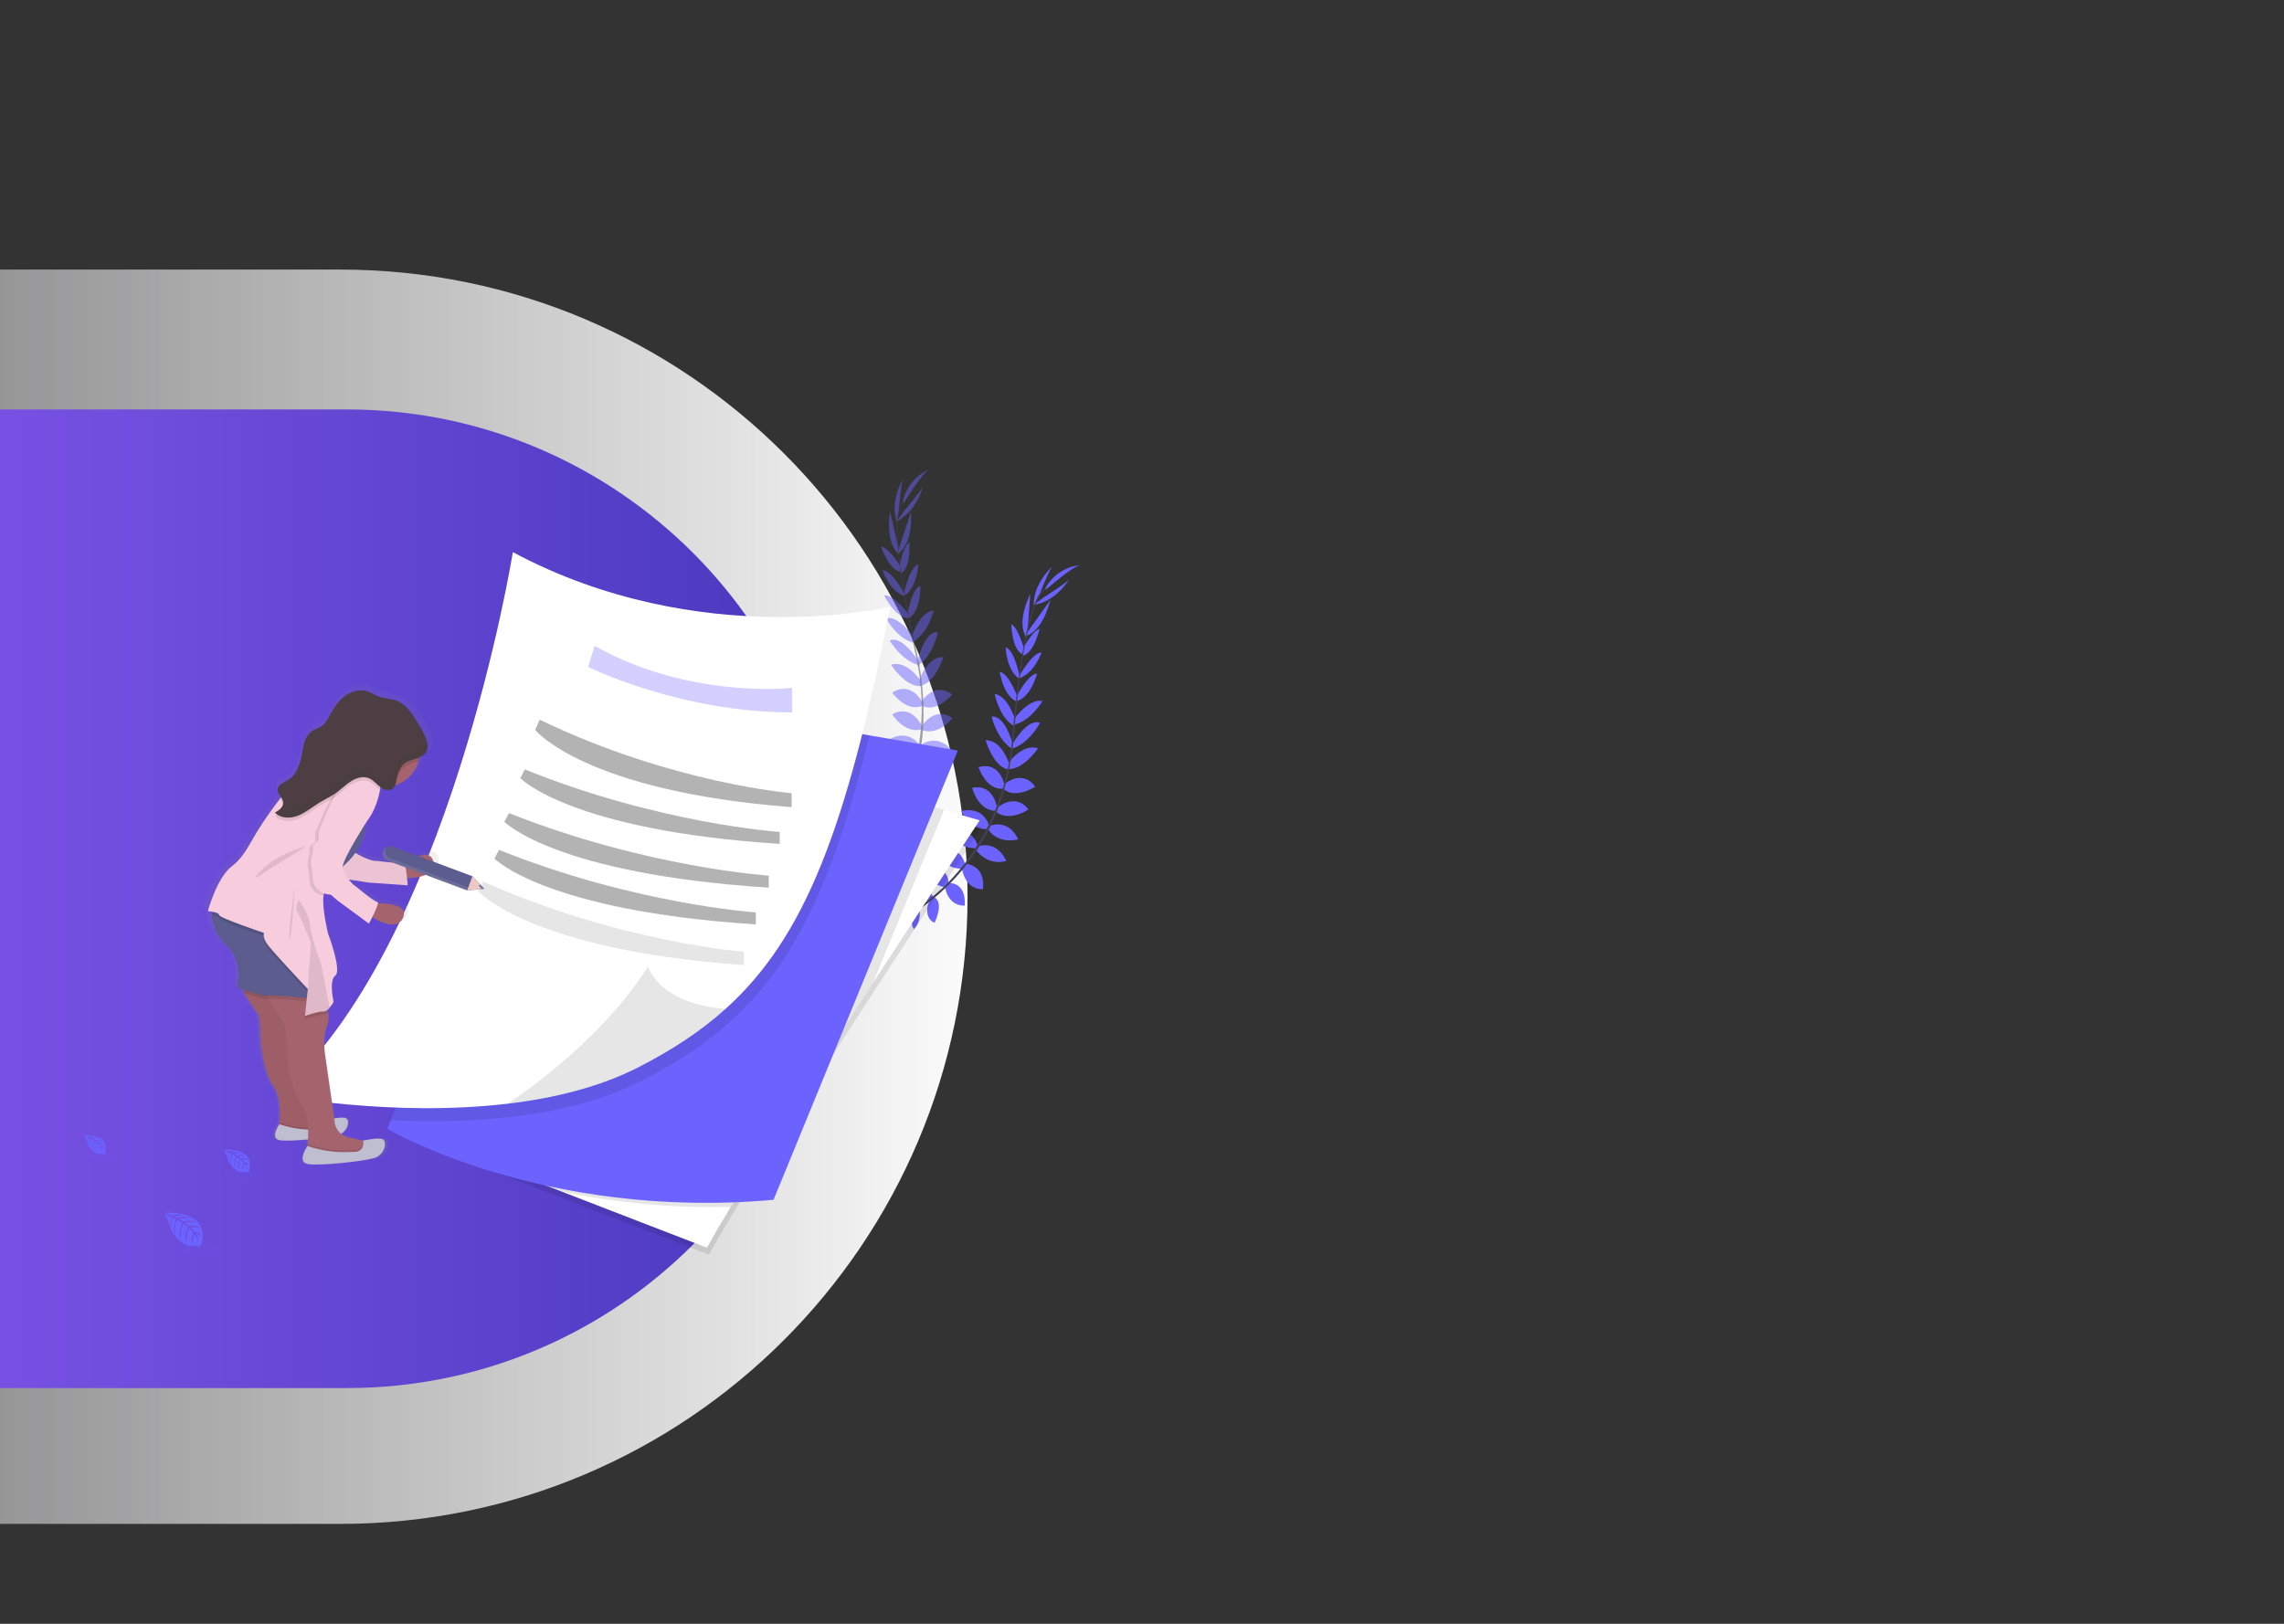 <svg width="1440" height="1024" viewBox="0 0 1440 1024" fill="none" xmlns="http://www.w3.org/2000/svg">
<rect x="0" y="0" width="1440" height="1024" fill="#333333" stroke="none"/>
<g clip-path="url(#clip0)">
<path d="M-357.848 961L-357.848 170L214.5 170C432.928 170 610 347.071 610 565.5V565.5C610 783.929 432.929 961 214.5 961L-357.848 961Z" fill="url(#paint0_linear)"/>
<path d="M-373 875.349L-373 258.201L218.648 258.201C389.069 258.201 527.222 396.354 527.222 566.775V566.775C527.222 737.195 389.069 875.349 218.648 875.349L-373 875.349Z" fill="url(#paint1_linear)"/>
<path d="M578.859 572.791C578.859 572.791 572.361 568.136 565.638 571.011C565.638 571.011 567.518 575.009 575.896 574.958L578.859 572.791Z" fill="#6C63FF"/>
<path d="M579.667 573.06C579.667 573.06 581.403 580.86 576.115 585.922C576.115 585.922 573.182 582.621 576.516 574.94L579.667 573.06Z" fill="#6C63FF"/>
<path d="M588.258 565.962C588.258 565.962 588.02 559.377 573.107 560.987C573.107 560.987 572.875 565.223 578.001 567.428C583.126 569.633 585.583 568.048 588.258 565.962Z" fill="#6C63FF"/>
<path d="M589.179 565.949C589.179 565.949 595.376 568.205 589.248 581.9C589.248 581.9 585.15 580.816 584.63 575.259C584.11 569.702 586.378 567.866 589.179 565.949Z" fill="#6C63FF"/>
<path d="M597.933 556.959C597.933 556.959 599.186 546.183 583.997 546.709C583.997 546.709 582.55 556.452 595.157 559.452L597.933 556.959Z" fill="#6C63FF"/>
<path d="M608.416 545.143C608.416 545.143 606.806 532.82 591.498 535.883C591.498 535.883 591.034 546.471 605.809 547.969L608.416 545.143Z" fill="#6C63FF"/>
<path d="M616.217 532.807C616.217 532.807 613.197 520.722 598.046 523.742C598.046 523.742 601.179 534.611 615.133 534.975L616.217 532.807Z" fill="#6C63FF"/>
<path d="M623.643 520.759C623.643 520.759 620.716 508.229 606.098 511.412C606.098 511.412 610.484 523.359 622.621 522.833L623.643 520.759Z" fill="#6C63FF"/>
<path d="M628.574 509.232C628.574 509.232 626.537 493.989 612.909 496.821C612.909 496.821 616.305 510.748 627.509 511.393L628.574 509.232Z" fill="#6C63FF"/>
<path d="M633.317 495.254C633.317 495.254 630.767 479.873 616.932 483.789C616.932 483.789 621.744 498.418 632.283 497.328L633.317 495.254Z" fill="#6C63FF"/>
<path d="M636.425 482.217C636.425 482.217 632.039 466.767 621.437 466.773C621.437 466.773 625.917 483.062 635.423 485.243L636.425 482.217Z" fill="#6C63FF"/>
<path d="M638.568 469.423C638.568 469.423 633.85 450.841 625.19 451.931C625.19 451.931 628.405 466.115 638.155 472.274L638.568 469.423Z" fill="#6C63FF"/>
<path d="M640.091 454.124C640.091 454.124 635.598 438.624 627.126 437.685C627.126 437.685 630.009 452.877 639.752 458.096L640.091 454.124Z" fill="#6C63FF"/>
<path d="M641.67 439.89C641.67 439.89 635.918 424.321 630.316 423.757C630.316 423.757 632.49 438.95 641.012 442.383L641.67 439.89Z" fill="#6C63FF"/>
<path d="M642.879 426.62C642.879 426.62 639.621 409.824 634.069 408.232C634.069 408.232 634.314 421.871 642.272 427.842L642.879 426.62Z" fill="#6C63FF"/>
<path d="M645.655 409.304C645.655 409.304 642.065 395.884 637.603 393.685C637.603 393.685 637.904 409.348 644.496 412.48L645.655 409.304Z" fill="#6C63FF"/>
<path d="M647.848 397.939L649.571 374.583C649.571 374.583 640.423 391.912 647.065 402.043L647.848 397.939Z" fill="#6C63FF"/>
<path d="M655.305 374.946C655.305 374.946 662.066 358.099 663.57 357.203C663.57 357.203 651.163 367.854 651.79 382.126L655.305 374.946Z" fill="#6C63FF"/>
<path d="M598.347 556.896C598.347 556.896 609.156 555.9 608.247 571.074C608.247 571.074 598.472 572.283 595.784 559.603L598.347 556.896Z" fill="#6C63FF"/>
<path d="M608.936 544.755C608.936 544.755 621.356 545.187 619.752 560.693C619.752 560.693 609.256 562.159 606.367 547.593L608.936 544.755Z" fill="#6C63FF"/>
<path d="M616.299 533.822C616.299 533.822 627.778 528.967 634.47 542.888C634.47 542.888 623.887 546.891 615.221 535.996L616.299 533.822Z" fill="#6C63FF"/>
<path d="M623.893 520.885C623.893 520.885 635.648 515.697 641.92 529.292C641.92 529.292 629.733 532.97 622.859 522.952L623.893 520.885Z" fill="#6C63FF"/>
<path d="M628.417 509.551C628.417 509.551 639.934 499.364 648.387 510.441C648.387 510.441 636.701 518.736 627.816 511.894L628.417 509.551Z" fill="#6C63FF"/>
<path d="M632.703 494.866C632.703 494.866 644.295 484.441 652.661 496.119C652.661 496.119 639.771 504.545 632.215 497.115L632.703 494.866Z" fill="#6C63FF"/>
<path d="M635.297 481.722C635.297 481.722 644.427 468.502 654.453 471.911C654.453 471.911 644.966 485.919 635.272 484.911L635.297 481.722Z" fill="#6C63FF"/>
<path d="M638.311 469.329C638.311 469.329 647.654 452.589 655.737 455.866C655.737 455.866 648.983 468.747 637.986 472.186L638.311 469.329Z" fill="#6C63FF"/>
<path d="M639.533 453.228C639.533 453.228 648.97 440.134 657.26 442.095C657.26 442.095 649.446 455.44 638.518 457.087L639.533 453.228Z" fill="#6C63FF"/>
<path d="M640.736 439.552C640.736 439.552 648.224 424.741 653.851 424.822C653.851 424.822 649.96 439.671 641.106 442.101L640.736 439.552Z" fill="#6C63FF"/>
<path d="M642.616 426.282C642.616 426.282 650.887 411.309 656.665 411.497C656.665 411.497 652.228 424.403 642.823 427.635L642.616 426.282Z" fill="#6C63FF"/>
<path d="M644.39 410.168C644.39 410.168 650.624 397.751 655.437 396.504C655.437 396.504 651.971 411.791 644.897 413.545L644.39 410.168Z" fill="#6C63FF"/>
<path d="M648.55 397.525L662.141 378.455C662.141 378.455 658.112 397.638 646.532 401.184L648.55 397.525Z" fill="#6C63FF"/>
<path d="M658.181 376.631C658.181 376.631 673.476 366.902 674.103 365.254C674.103 365.254 665.957 379.401 651.758 381.405L658.181 376.631Z" fill="#6C63FF"/>
<path d="M659.252 372.033C659.252 372.033 677.023 356.214 681.396 356.402C681.396 356.402 667.235 356.502 658.839 371.143L659.252 372.033Z" fill="#6C63FF"/>
<path d="M644.465 412.674L645.091 412.781C649.277 387.689 654.547 372.973 659.923 371.331L659.741 370.705C654.052 372.434 648.751 386.938 644.465 412.674Z" fill="#444053"/>
<path d="M637.415 472.744L638.355 472.857C638.643 470.514 638.894 468.108 639.088 465.714C640.786 444.883 642.917 425.775 645.298 411.478L644.778 410.782C642.39 425.104 639.846 444.777 638.142 465.639C637.948 468.02 637.703 470.407 637.415 472.744Z" fill="#444053"/>
<path d="M560.794 584.118C560.963 584.049 577.856 577.27 595.777 560.242C606.272 550.275 615.121 538.708 621.994 525.972C630.585 510.052 636.206 490.292 638.581 470.983L637.578 471.409C632.252 514.751 611.311 543.721 594.969 559.29C577.224 576.168 560.506 582.878 560.349 582.94L560.794 584.118Z" fill="#444053"/>
<g opacity="0.7">
<path opacity="0.7" d="M552.642 533.095C552.642 533.095 545.054 530.589 539.483 535.332C539.483 535.332 542.472 538.59 550.455 536.046L552.642 533.095Z" fill="#6C63FF"/>
<path opacity="0.7" d="M553.494 533.108C553.494 533.108 557.467 540.043 553.927 546.44C553.927 546.44 550.167 544.166 551.038 535.839L553.494 533.108Z" fill="#6C63FF"/>
<path opacity="0.7" d="M559.591 523.779C559.591 523.779 557.398 517.564 543.644 523.535C543.644 523.535 544.678 527.651 550.236 528.227C555.794 528.804 557.649 526.555 559.591 523.779Z" fill="#6C63FF"/>
<path opacity="0.7" d="M560.462 523.497C560.462 523.497 567.041 523.81 565.274 538.703C565.274 538.703 561.032 538.89 558.883 533.734C556.734 528.578 558.357 526.154 560.462 523.497Z" fill="#6C63FF"/>
<path opacity="0.7" d="M566.139 512.289C566.139 512.289 564.14 501.638 549.791 506.65C549.791 506.65 551.301 516.38 564.234 515.497L566.139 512.289Z" fill="#6C63FF"/>
<path opacity="0.7" d="M572.631 497.879C572.631 497.879 567.43 486.602 553.745 494.07C553.745 494.07 556.452 504.314 571.008 501.35L572.631 497.879Z" fill="#6C63FF"/>
<path opacity="0.7" d="M576.416 483.814C576.416 483.814 569.93 473.164 556.364 480.563C556.364 480.563 562.63 489.998 576.021 486.201L576.416 483.814Z" fill="#6C63FF"/>
<path opacity="0.7" d="M579.918 470.1C579.918 470.1 573.401 459.023 560.374 466.397C560.374 466.397 568.113 476.497 579.542 472.387L579.918 470.1Z" fill="#6C63FF"/>
<path opacity="0.7" d="M581.196 457.626C581.196 457.626 574.717 443.68 562.536 450.446C562.536 450.446 569.924 462.726 580.808 460.013L581.196 457.626Z" fill="#6C63FF"/>
<path opacity="0.7" d="M581.56 442.872C581.56 442.872 574.548 428.945 562.511 436.801C562.511 436.801 571.453 449.331 581.19 445.159L581.56 442.872Z" fill="#6C63FF"/>
<path opacity="0.7" d="M580.639 429.484C580.639 429.484 571.866 416.039 561.74 419.196C561.74 419.196 570.87 433.437 580.589 432.673L580.639 429.484Z" fill="#6C63FF"/>
<path opacity="0.7" d="M578.859 416.646C578.859 416.646 568.834 400.313 560.882 403.928C560.882 403.928 568.176 416.515 579.311 419.491L578.859 416.646Z" fill="#6C63FF"/>
<path opacity="0.7" d="M575.795 401.591C575.795 401.591 566.885 388.128 558.526 389.75C558.526 389.75 565.795 403.402 576.647 405.482L575.795 401.591Z" fill="#6C63FF"/>
<path opacity="0.7" d="M573.057 387.526C573.057 387.526 562.937 374.37 557.423 375.51C557.423 375.51 564.021 389.368 573.176 390.101L573.057 387.526Z" fill="#6C63FF"/>
<path opacity="0.7" d="M570.269 374.501C570.269 374.501 562.16 359.465 556.383 359.565C556.383 359.565 560.682 372.515 570.049 375.855L570.269 374.501Z" fill="#6C63FF"/>
<path opacity="0.7" d="M567.768 357.141C567.768 357.141 560.343 345.4 555.43 344.611C555.43 344.611 560.38 359.484 567.599 360.53L567.768 357.141Z" fill="#6C63FF"/>
<path opacity="0.7" d="M566.477 345.638L561.17 322.821C561.17 322.821 557.592 342.086 566.954 349.761L566.477 345.638Z" fill="#6C63FF"/>
<path opacity="0.7" d="M566.741 321.474C566.741 321.474 568.188 303.38 569.354 302.052C569.354 302.052 560.669 315.885 565.519 329.355L566.741 321.474Z" fill="#6C63FF"/>
<path opacity="0.7" d="M566.521 512.12C566.521 512.12 576.547 507.96 580.188 522.72C580.188 522.72 571.221 526.78 564.88 515.472L566.521 512.12Z" fill="#6C63FF"/>
<path opacity="0.7" d="M573.019 497.378C573.019 497.378 585.006 494.102 588.089 509.382C588.089 509.382 578.502 513.905 571.409 500.855L573.019 497.378Z" fill="#6C63FF"/>
<path opacity="0.7" d="M576.791 484.754C576.791 484.754 586.303 476.703 596.843 488.005C596.843 488.005 587.932 494.979 576.409 487.141L576.791 484.754Z" fill="#6C63FF"/>
<path opacity="0.7" d="M580.187 470.144C580.187 470.144 589.875 461.699 599.9 472.806C599.9 472.806 589.361 479.949 579.818 472.431L580.187 470.144Z" fill="#6C63FF"/>
<path opacity="0.7" d="M581.134 457.983C581.134 457.983 589.104 444.827 600.471 452.884C600.471 452.884 591.78 464.286 581.259 460.402L581.134 457.983Z" fill="#6C63FF"/>
<path opacity="0.7" d="M580.858 442.684C580.858 442.684 588.828 429.283 600.283 437.954C600.283 437.954 590.483 449.858 581.065 444.99L580.858 442.684Z" fill="#6C63FF"/>
<path opacity="0.7" d="M579.429 429.358C579.429 429.358 584.21 414.028 594.793 414.322C594.793 414.322 589.906 430.524 580.35 432.441L579.429 429.358Z" fill="#6C63FF"/>
<path opacity="0.7" d="M578.621 416.634C578.621 416.634 582.556 397.87 591.247 398.597C591.247 398.597 588.628 412.906 579.154 419.466L578.621 416.634Z" fill="#6C63FF"/>
<path opacity="0.7" d="M574.987 400.902C574.987 400.902 580.1 385.591 588.603 384.995C588.603 384.995 585.113 400.063 575.169 404.887L574.987 400.902Z" fill="#6C63FF"/>
<path opacity="0.7" d="M572.067 387.483C572.067 387.483 574.811 371.118 580.213 369.521C580.213 369.521 580.908 384.851 573.182 389.813L572.067 387.483Z" fill="#6C63FF"/>
<path opacity="0.7" d="M569.918 374.257C569.918 374.257 573.358 357.498 578.928 355.963C578.928 355.963 578.533 369.602 570.513 375.485L569.918 374.257Z" fill="#6C63FF"/>
<path opacity="0.7" d="M566.822 358.369C566.822 358.369 569.078 344.661 573.301 342.036C573.301 342.036 574.554 357.661 568.288 361.457L566.822 358.369Z" fill="#6C63FF"/>
<path opacity="0.7" d="M567.023 345.012L574.329 322.758C574.329 322.758 576.209 342.267 566.183 349.103L567.023 345.012Z" fill="#6C63FF"/>
<path opacity="0.7" d="M569.999 322.226C569.999 322.226 581.736 308.374 581.823 306.626C581.823 306.626 578.233 322.558 565.3 328.691L569.999 322.226Z" fill="#6C63FF"/>
<path opacity="0.7" d="M569.654 317.521C569.654 317.521 581.917 297.128 586.146 296C586.146 296 572.662 300.317 569.028 316.775L569.654 317.521Z" fill="#6C63FF"/>
<path opacity="0.7" d="M567.624 360.674L568.251 360.587C564.786 335.395 565.431 319.77 570.081 316.606L569.723 316.086C564.792 319.45 564.071 334.868 567.624 360.674Z" fill="#444053"/>
<path opacity="0.7" d="M578.778 420.192L579.711 420.023C579.285 417.699 578.809 415.331 578.283 412.981C573.702 392.589 570.049 373.718 568.075 359.359L567.367 358.845C569.347 373.255 572.775 392.77 577.355 413.194C577.882 415.494 578.358 417.849 578.778 420.192Z" fill="#444053"/>
<path opacity="0.7" d="M538.757 549.284C538.894 549.171 553.005 537.675 565.074 516.079C572.127 503.442 577.131 489.767 579.899 475.563C583.364 457.808 582.857 437.271 579.373 418.131L578.546 418.833C586.347 461.799 574.974 495.693 563.984 515.421C552.078 536.81 538.117 548.188 537.973 548.301L538.757 549.284Z" fill="#444053"/>
</g>
<path d="M104.114 764.69C104.114 764.69 130.606 763.092 127.48 781.656C127.48 781.656 128.106 784.932 125.13 786.423C125.13 786.423 125.08 785.045 122.41 785.515C121.461 785.675 120.495 785.721 119.534 785.653C118.234 785.562 116.999 785.052 116.013 784.199V784.199C116.013 784.199 108.569 781.123 105.674 768.956C105.674 768.956 103.531 766.3 103.612 765.617L108.086 767.497C108.086 767.497 106.557 770.723 107.76 773.398C107.76 773.398 107.905 767.616 108.763 767.76C108.938 767.791 111.088 768.881 111.088 768.881C111.088 768.881 108.456 774.52 110.461 778.579C110.461 778.579 109.709 771.657 111.927 769.282L115.06 771.124C115.06 771.124 111.99 776.926 114.07 781.656C114.07 781.656 113.538 774.394 115.725 771.569L118.576 773.793C118.576 773.793 115.687 779.513 117.448 783.435C117.448 783.435 117.679 774.983 119.19 774.344C119.19 774.344 121.696 776.543 122.066 777.477C122.066 777.477 120.092 781.624 121.314 783.817C121.314 783.817 122.066 778.179 122.686 778.179C122.686 778.179 125.192 781.906 125.431 784.444C125.431 784.444 125.324 780.641 123.288 777.803C124.721 778.072 126.043 778.756 127.091 779.77C127.091 779.77 126.703 777.132 122.705 776.9C122.705 776.9 120.65 774.075 120.098 773.9C120.098 773.9 124.115 773.567 126.546 774.645C126.546 774.645 124.403 772.139 119.365 773.286L116.552 770.986C116.552 770.986 121.834 770.266 124.071 771.061C124.071 771.061 121.496 768.862 115.793 770.466L112.729 768.637C112.729 768.637 117.228 767.666 119.91 768.01C119.91 768.01 117.078 766.482 111.827 768.136L109.634 767.152C109.634 767.152 112.936 766.525 113.901 766.4C114.866 766.275 114.916 766.031 114.916 766.031C112.829 765.682 110.685 765.921 108.725 766.72C108.725 766.72 104.032 764.984 104.114 764.69Z" fill="#6C63FF"/>
<path opacity="0.1" d="M122.36 791.21C112.006 791.21 103.612 789.791 103.612 788.04C103.612 786.289 112.006 784.87 122.36 784.87C132.714 784.87 141.108 786.289 141.108 788.04C141.108 789.791 132.714 791.21 122.36 791.21Z" fill="#6C63FF"/>
<path d="M53.296 715.778C53.296 715.778 68.228 714.883 66.455 725.345C66.546 725.875 66.467 726.421 66.23 726.904C65.993 727.386 65.608 727.782 65.133 728.033C65.133 728.033 65.101 727.256 63.597 727.519C63.062 727.612 62.517 727.64 61.974 727.601C61.242 727.551 60.547 727.263 59.995 726.78V726.78C59.995 726.78 55.796 725.044 54.161 718.184C54.161 718.184 52.952 716.687 53.002 716.305L55.508 717.382C55.508 717.382 54.65 719.199 55.326 720.709C55.326 720.709 55.408 717.445 55.89 717.526C55.99 717.526 57.2 718.153 57.2 718.153C57.2 718.153 55.721 721.323 56.836 723.622C56.836 723.622 56.41 719.719 57.663 718.385L59.437 719.418C59.437 719.418 57.707 722.689 58.879 725.358C58.879 725.358 58.578 721.267 59.813 719.669L61.417 720.922C61.417 720.922 59.794 724.149 60.79 726.36C60.79 726.36 60.922 721.599 61.774 721.235C62.383 721.751 62.928 722.338 63.397 722.983C63.397 722.983 62.282 725.326 62.971 726.561C62.971 726.561 63.397 723.384 63.742 723.372C63.742 723.372 65.145 725.477 65.289 726.918C65.222 725.581 64.805 724.284 64.08 723.159C64.889 723.311 65.636 723.696 66.229 724.268C66.229 724.268 66.01 722.783 63.723 722.651C63.723 722.651 62.564 721.054 62.257 720.96C62.257 720.96 64.519 720.772 65.891 721.379C65.891 721.379 64.681 719.976 61.843 720.609L60.251 719.318C60.251 719.318 63.234 718.911 64.493 719.362C64.493 719.362 63.04 718.109 59.825 719.024L58.096 717.99C59.426 717.699 60.789 717.581 62.15 717.639C62.15 717.639 60.552 716.781 57.595 717.714L56.341 717.157C56.341 717.157 58.221 716.793 58.748 716.737C59.274 716.681 59.324 716.524 59.324 716.524C58.145 716.328 56.935 716.462 55.828 716.912C55.828 716.912 53.252 715.948 53.296 715.778Z" fill="#6C63FF"/>
<path opacity="0.1" d="M63.579 730.733C57.74 730.733 53.008 729.934 53.008 728.948C53.008 727.962 57.74 727.162 63.579 727.162C69.417 727.162 74.149 727.962 74.149 728.948C74.149 729.934 69.417 730.733 63.579 730.733Z" fill="#6C63FF"/>
<path d="M141.453 724.863C141.453 724.863 159.487 723.773 157.356 736.409C157.467 737.05 157.372 737.709 157.085 738.292C156.798 738.875 156.333 739.352 155.758 739.655C155.758 739.655 155.758 738.721 153.91 739.028C153.262 739.136 152.604 739.17 151.948 739.128C151.065 739.064 150.226 738.717 149.555 738.138V738.138C149.555 738.138 144.486 736.046 142.512 727.757C142.512 727.757 141.052 725.953 141.115 725.489L144.154 726.786C144.154 726.786 143.113 728.985 143.934 730.808C143.934 730.808 144.028 726.868 144.617 726.962C144.736 726.962 146.196 727.72 146.196 727.72C146.196 727.72 144.41 731.548 145.758 734.323C145.758 734.323 145.244 729.612 146.754 727.995L148.897 729.248C148.897 729.248 146.81 733.195 148.226 736.422C148.226 736.422 147.863 731.479 149.348 729.53L151.291 731.04C151.291 731.04 149.323 734.931 150.52 737.606C150.52 737.606 150.676 731.855 151.71 731.416C151.71 731.416 153.408 732.913 153.665 733.527C153.665 733.527 152.324 736.353 153.158 737.844C153.158 737.844 153.665 734.016 154.085 733.997C154.085 733.997 155.777 736.535 155.965 738.276C155.881 736.667 155.377 735.108 154.505 733.753C155.48 733.938 156.379 734.404 157.093 735.094C157.093 735.094 156.83 733.296 154.085 733.139C154.085 733.139 152.688 731.216 152.312 731.096C152.312 731.096 155.044 730.871 156.698 731.604C156.698 731.604 155.244 729.906 151.817 730.677L149.899 729.117C149.899 729.117 153.49 728.622 155.019 729.167C155.019 729.167 153.264 727.669 149.379 728.76L147.293 727.507C147.293 727.507 150.357 726.843 152.187 727.081C152.187 727.081 150.257 726.047 146.685 727.168L145.187 726.554C145.187 726.554 147.431 726.116 148.089 726.047C148.747 725.978 148.778 725.796 148.778 725.796C147.356 725.56 145.896 725.722 144.561 726.266C144.561 726.266 141.397 725.063 141.453 724.863Z" fill="#6C63FF"/>
<path opacity="0.1" d="M153.872 742.912C146.823 742.912 141.108 741.948 141.108 740.757C141.108 739.567 146.823 738.602 153.872 738.602C160.921 738.602 166.636 739.567 166.636 740.757C166.636 741.948 160.921 742.912 153.872 742.912Z" fill="#6C63FF"/>
<path opacity="0.1" d="M292.27 731.416L355.124 755.731L446.997 791.235C450.462 784.801 455.575 775.998 461.904 765.548C483.659 729.493 519.664 673.414 551.708 624.133C587.826 568.606 618.905 521.718 618.905 521.718L596.404 515.196L412.609 461.899L292.27 731.416Z" fill="black"/>
<path d="M291.017 727.031L353.871 751.345L445.744 786.849C449.209 780.415 454.322 771.613 460.651 761.163C482.406 725.107 518.411 669.029 550.455 619.748C586.573 564.22 617.652 517.332 617.652 517.332L595.151 510.811L411.356 457.514L291.017 727.031Z" fill="white"/>
<path opacity="0.1" d="M291.017 727.031L353.871 751.345C388.977 758.657 424.8 761.95 460.651 761.163C482.406 725.107 518.411 669.029 550.455 619.748L595.151 510.81L411.356 457.514L291.017 727.031Z" fill="black"/>
<path d="M244.253 711.907C244.253 711.907 341.903 769.658 487.689 756.627L603.923 473.327L548.225 463.76L355.682 430.699L246.434 706.431L244.253 711.907Z" fill="#6C63FF"/>
<path opacity="0.1" d="M246.434 706.431C269.43 707.559 296.023 707.452 322.792 704.263C351.753 700.868 380.853 693.838 405.854 680.97C426.733 670.213 444.585 658.528 460.156 644.501C500.641 608.088 525.698 556 548.2 463.76L355.657 430.699L246.434 706.431Z" fill="black"/>
<path d="M174.807 690.593C174.807 690.593 246.816 704.702 320.041 696.012C349.002 692.598 378.133 685.587 403.103 672.719C423.982 661.962 441.834 650.277 457.405 636.25C507.533 591.141 533.982 522.088 561.264 382.571C561.264 382.571 441.583 411.446 323.337 348.194C323.337 348.194 283.454 597.087 174.807 690.593Z" fill="white"/>
<path opacity="0.1" d="M320.041 696.012C349.003 692.598 378.133 685.587 403.103 672.719C423.982 661.962 441.834 650.277 457.405 636.25C414.739 632.785 408.605 609.46 408.605 609.46C376.974 659.656 320.041 696.012 320.041 696.012Z" fill="black"/>
<path opacity="0.3" d="M499.375 433.794C499.375 433.794 435.085 441.13 374.912 407.324L370.789 420.562C370.789 420.562 428.355 449.262 499.375 449.262V433.794Z" fill="#6C63FF"/>
<path opacity="0.3" d="M499.095 500.198C499.095 500.198 423.933 494.157 340.261 453.874L337.431 460.318C337.431 460.318 368.225 498.921 499.095 509.006V500.198Z" fill="black"/>
<path opacity="0.3" d="M491.575 524.642C491.575 524.642 415.54 519.498 330.894 485.199L328.032 490.687C328.032 490.687 359.177 523.592 491.575 532.187V524.642Z" fill="black"/>
<path opacity="0.3" d="M484.683 552.209C484.683 552.209 407.191 547.064 320.924 512.765L318.006 518.254C318.006 518.254 349.793 551.14 484.683 559.753V552.209Z" fill="black"/>
<path opacity="0.3" d="M476.537 575.384C476.537 575.384 399.919 570.24 314.625 535.946L311.741 541.434C311.741 541.434 343.124 574.321 476.537 582.934V575.384Z" fill="black"/>
<path opacity="0.1" d="M469.018 600.171C469.018 600.171 391.234 594.409 304.643 555.994L301.715 562.141C301.715 562.141 333.583 598.981 469.018 608.621V600.171Z" fill="black"/>
<path d="M130.399 573.893L131.07 573.267C129.341 572.916 127.711 572.759 127.711 572.759C127.711 572.759 133.645 551.295 143.652 544.134C148.602 540.595 152.725 534.699 155.639 529.643C160.95 520.501 166.917 511.755 173.491 503.474L175.296 501.2L176.073 500.21C174.989 498.568 173.66 497.008 173.811 495.104C173.813 495.092 173.813 495.079 173.811 495.066C173.804 494.966 173.804 494.866 173.811 494.766C173.829 494.53 173.871 494.297 173.936 494.07L174.005 494.177C174.851 491.721 178.103 490.637 180.515 489.284C186.155 486.107 188.567 479.166 189.77 472.712C190.71 467.7 191.487 462.062 195.41 458.835C197.916 456.762 201.325 456.079 203.85 454.018C206.243 452.063 207.578 449.099 209.082 446.374C211.588 441.832 214.897 437.603 219.264 434.89C223.632 432.177 229.177 431.131 233.971 432.948C235.807 433.65 237.473 434.74 239.291 435.498C243.802 437.378 248.972 437.127 253.439 439.113C258.941 441.556 262.519 446.957 265.79 452.082C267.481 454.732 270.138 458.61 271.648 462.513C271.648 462.375 271.648 462.244 271.648 462.106C272.373 463.825 272.768 465.666 272.814 467.531C272.843 468.325 272.757 469.118 272.557 469.887C271.88 472.393 269.862 473.778 267.469 474.742C267.33 475.54 267.146 476.328 266.917 477.104C265.834 480.669 263.907 483.92 261.3 486.582C258.694 489.245 255.483 491.239 251.942 492.397C251.735 492.473 251.522 492.523 251.315 492.585C251.141 493.081 250.889 493.546 250.569 493.964C248.571 496.47 244.56 495.755 241.954 493.932C241.847 493.863 241.747 493.776 241.647 493.7C241.629 494.055 241.591 494.409 241.534 494.759C241.477 495.06 241.434 495.386 241.371 495.655C239.021 508.317 233.006 515.152 233.006 515.152C233.006 515.152 232.448 515.992 231.539 517.382C232.016 524.368 228.826 530.733 225.142 535.651C228.319 537.487 235.167 541.083 239.403 540.782C239.403 540.782 254.968 542.794 256.773 541.785C257.023 541.647 257.261 541.835 257.487 542.261C261.773 539.648 275.477 532.118 276.649 541.785C277.708 550.556 265.219 551.677 259.273 551.721C259.542 554.29 259.693 556.345 259.693 556.345L234.121 554.597L220.806 552.636C222.278 554.584 223.939 556.32 225.562 557.166C225.562 557.166 237.599 566.908 239.679 566.996C239.974 566.996 240.067 567.29 240.024 567.76C245.087 567.76 260.833 568.493 256.466 577.264C252.499 585.214 241.333 579.714 236.283 576.675C235.092 578.987 234.077 580.797 234.077 580.797L213.443 566.106L208.975 562.347C207.461 562.274 205.965 561.985 204.533 561.489C204.533 561.545 204.489 561.601 204.47 561.651C204.311 562.112 204.191 562.586 204.113 563.067C202.86 570.266 207.071 587.056 207.071 587.056C207.071 587.056 216.332 610.669 211.883 613.89C207.434 617.11 210.724 630.699 210.724 630.699C209.947 632.005 209.054 633.238 208.054 634.383V634.383C207.583 634.927 207.061 635.424 206.494 635.867C206.701 636.431 206.872 637.006 207.008 637.59C207.688 640.485 207.431 643.521 206.275 646.261C203.217 653.679 205.078 664.43 205.078 664.43L211.081 704.977C213.963 704.539 217.685 704.175 219.07 704.977C221.194 706.174 220.499 712.207 215.567 714.801C217.065 715.947 218.798 716.745 220.643 717.138C225.029 718.14 228.112 718.779 230.142 719.168C230.274 719.168 240.669 716.875 243.338 718.391C246.008 719.907 244.723 728.315 237.129 730.376C229.697 732.387 201.983 735.338 194 734.135L193.492 734.047C186.706 732.707 192.665 723.791 193.417 722.708C193.467 722.344 193.511 721.962 193.561 721.549C193.668 720.621 193.762 719.556 193.831 718.416C186.261 719.111 178.792 719.45 175.364 718.936C175.202 718.936 175.051 718.886 174.913 718.855C168.904 717.664 174.168 709.783 174.844 708.83C174.874 708.588 174.905 708.331 174.938 708.06V707.991C174.938 707.809 174.982 707.615 175.001 707.427C175.02 707.239 175.001 707.108 175.051 706.938C175.101 706.769 175.051 706.638 175.095 706.481C175.12 706.172 175.145 705.852 175.17 705.522C175.17 705.391 175.17 705.253 175.17 705.115C175.17 704.865 175.202 704.614 175.214 704.357C175.214 704.219 175.214 704.082 175.214 703.937C175.214 703.562 175.214 703.173 175.252 702.785C175.252 702.678 175.252 702.572 175.252 702.465C175.252 702.152 175.252 701.839 175.252 701.513C175.252 701.362 175.252 701.212 175.252 701.055C175.252 700.723 175.252 700.391 175.252 700.053C175.252 699.94 175.252 699.834 175.252 699.721C175.252 699.301 175.214 698.869 175.189 698.437L175.151 697.973C175.151 697.654 175.101 697.347 175.07 697.021C175.07 696.864 175.07 696.708 175.02 696.551C174.97 696.112 174.913 695.674 174.851 695.229C174.851 695.097 174.807 694.966 174.788 694.834C174.732 694.502 174.675 694.164 174.613 693.826C174.613 693.663 174.55 693.494 174.512 693.324C174.437 692.961 174.356 692.598 174.268 692.234C174.268 692.134 174.224 692.034 174.199 691.934C174.086 691.495 173.961 691.063 173.829 690.63C173.785 690.48 173.735 690.33 173.685 690.179C173.579 689.854 173.466 689.553 173.347 689.215L173.196 688.814C173.027 688.388 172.846 687.968 172.658 687.561C172.607 687.454 172.551 687.347 172.495 687.241C172.338 686.915 172.169 686.614 171.993 686.276L171.78 685.907C171.542 685.506 171.298 685.105 171.028 684.722C164.136 674.899 162.319 655.953 162.488 651.831C162.657 647.708 161.667 639.157 160.433 637.891C159.605 637.045 154.793 630.373 151.917 625.298C151.397 624.371 150.946 623.5 150.589 622.723C148.546 622.015 147.192 621.47 147.192 621.47C147.912 618.84 148.258 616.121 148.22 613.395C148.17 608.063 146.704 601.04 140.651 595.339C131.715 586.918 130.468 578.573 130.349 575.366C130.349 575.14 130.349 574.94 130.349 574.77C130.368 574.182 130.399 573.893 130.399 573.893Z" fill="url(#paint2_linear)"/>
<path d="M154.21 626.439C156.635 630.771 159.357 634.93 162.356 638.887C163.534 640.14 164.48 648.604 164.317 652.67C164.155 656.736 165.878 675.481 172.463 685.192C179.049 694.903 175.665 711.687 175.665 711.687L186.173 715.371H198.799L207.497 712.771L209.79 706.443C209.79 706.443 206.732 705.974 199.138 704.169C197.031 703.74 195.123 702.635 193.703 701.021C192.283 699.407 191.43 697.373 191.274 695.229L185.942 657.996C185.942 657.996 184.369 648.598 186.963 642.095C187.694 640.265 187.997 638.292 187.849 636.326C187.701 634.361 187.107 632.456 186.111 630.755L185.942 630.492C185.942 630.492 177.714 623.995 169.33 619.929C161.905 616.346 154.373 614.641 152.237 621C151.961 621.821 152.863 623.933 154.21 626.439Z" fill="#A5636D"/>
<path opacity="0.05" d="M154.21 626.439C156.635 630.771 159.357 634.93 162.356 638.887C163.534 640.14 164.48 648.604 164.317 652.67C164.155 656.736 165.878 675.481 172.463 685.192C177.1 692.04 176.793 702.39 176.223 707.909C175.979 710.221 175.678 711.669 175.678 711.669L186.186 715.352H198.799L207.497 712.771L209.79 706.443C209.79 706.443 209.026 706.324 207.284 705.986C205.542 705.648 202.897 705.071 199.1 704.169C197.001 703.733 195.1 702.624 193.688 701.011C192.276 699.398 191.428 697.368 191.274 695.229L185.942 657.996C185.942 657.996 184.369 648.598 186.963 642.095C187.694 640.265 187.997 638.292 187.849 636.326C187.701 634.361 187.107 632.456 186.111 630.755L185.942 630.492C185.942 630.492 177.714 623.995 169.33 619.929C161.905 616.346 154.373 614.641 152.237 621C151.961 621.821 152.863 623.933 154.21 626.439Z" fill="black"/>
<path opacity="0.1" d="M175.665 711.694L186.173 715.377H198.799L207.497 712.771L209.79 706.443C209.79 706.443 209.026 706.324 207.284 705.986C207.407 707.136 207.104 708.291 206.433 709.233C205.763 710.175 204.77 710.838 203.643 711.098L198.705 711.268C198.01 711.268 197.308 711.305 196.619 711.305C189.674 711.309 182.776 710.164 176.204 707.916C175.954 710.228 175.665 711.694 175.665 711.694Z" fill="black"/>
<path d="M198.712 712.333L203.656 712.164C203.656 712.164 208.268 711.186 207.14 705.955C207.14 705.955 216.037 703.938 218.312 705.272C220.587 706.606 219.49 713.968 213.061 715.772C206.795 717.533 183.322 720.12 176.574 719.061L176.142 718.986C170.026 717.733 176.142 708.962 176.142 708.962C183.398 711.445 191.046 712.588 198.712 712.333Z" fill="#BEBED0"/>
<path d="M168.265 627.88C168.597 628.544 168.954 629.233 169.362 629.953C172.463 635.592 177.439 642.69 178.31 643.611C179.638 645.027 180.697 654.575 180.528 659.186C180.359 663.797 182.288 684.923 189.72 695.887C193.523 701.525 194.382 709.2 194.319 715.377C194.301 717.471 194.177 719.562 193.95 721.643C193.674 724.192 193.323 725.784 193.323 725.784L205.178 729.937H219.446L229.265 727.018L231.834 719.851C231.834 719.851 230.976 719.713 229.046 719.331C227.116 718.949 224.108 718.309 219.809 717.295C217.438 716.804 215.29 715.554 213.693 713.734C212.095 711.914 211.134 709.623 210.956 707.208L204.946 665.188C204.946 665.188 203.173 654.569 206.093 647.239C207.195 644.518 207.44 641.525 206.795 638.662C206.446 637.053 205.809 635.521 204.915 634.138C204.915 634.138 202.622 632.334 199.163 629.947C197.634 628.894 195.861 627.729 193.956 626.551C185.584 621.37 174.575 616.082 169.299 619.935C168.135 620.813 167.283 622.04 166.868 623.438C166.655 624.164 167.25 625.812 168.265 627.88Z" fill="#A5636D"/>
<path opacity="0.1" d="M193.354 725.79L205.21 729.944H219.446L229.265 727.024L231.834 719.857C231.834 719.857 230.976 719.719 229.046 719.337C229.169 720.186 229.081 721.053 228.791 721.86C228.5 722.667 228.015 723.391 227.379 723.967C226.391 724.806 225.141 725.276 223.845 725.295L219.352 725.439C218.569 725.439 217.779 725.483 216.996 725.483C209.155 725.481 201.368 724.186 193.95 721.649C193.674 724.199 193.354 725.79 193.354 725.79Z" fill="black"/>
<path d="M219.358 726.504L223.845 726.354C225.142 726.332 226.393 725.863 227.385 725.026C228.525 724.011 229.509 722.257 228.87 719.306C228.87 719.306 238.896 717.031 241.484 718.535C244.071 720.039 242.806 728.352 235.556 730.389C228.456 732.375 201.989 735.294 194.369 734.104L193.887 734.016C186.994 732.6 193.887 722.689 193.887 722.689C202.074 725.501 210.706 726.794 219.358 726.504V726.504Z" fill="#BEBED0"/>
<path opacity="0.1" d="M154.211 626.439C158.503 627.936 164.807 629.922 168.265 630.003C168.623 630.017 168.982 630 169.337 629.953V629.953C171.756 629.621 179.231 630.154 186.086 630.768C188.837 631.012 191.481 631.269 193.668 631.495C196.926 631.833 199.169 632.077 199.169 632.077V629.953C197.641 628.901 195.867 627.735 193.962 626.558C185.591 621.376 174.582 616.089 169.306 619.942C161.88 616.358 154.349 614.654 152.212 621.013C151.961 621.821 152.863 623.933 154.211 626.439Z" fill="black"/>
<path d="M133.614 577.026C133.733 580.202 134.924 588.447 143.458 596.78C154.336 607.399 149.724 622.648 149.724 622.648C149.724 622.648 162.695 627.742 168.29 627.88C168.648 627.893 169.007 627.877 169.362 627.829C172.72 627.36 186.054 628.594 193.718 629.371C196.976 629.709 199.219 629.953 199.219 629.953V584.845L139.109 570.253L133.664 575.673C133.617 576.122 133.6 576.574 133.614 577.026Z" fill="#5C5C8E"/>
<g opacity="0.1">
<path opacity="0.1" d="M198.204 629.396L199.194 629.502V629.978C199.194 629.978 196.951 629.734 193.693 629.396C188.191 628.838 179.788 628.055 174.23 627.823C178.078 627.472 190.785 628.644 198.204 629.396Z" fill="black"/>
<path opacity="0.1" d="M133.639 575.698L139.084 570.272L142.712 571.181L138.151 575.723C138.12 576.175 138.12 576.63 138.151 577.082C138.27 580.252 139.46 588.504 147.995 596.836C158.872 607.449 154.261 622.705 154.261 622.705C154.261 622.705 164.994 626.915 171.141 627.786C170.555 627.784 169.969 627.815 169.387 627.88C169.032 627.929 168.673 627.948 168.315 627.936C162.72 627.798 149.749 622.705 149.749 622.705C149.749 622.705 154.386 607.449 143.483 596.836C134.949 588.504 133.758 580.252 133.639 577.082C133.607 576.621 133.607 576.159 133.639 575.698Z" fill="black"/>
</g>
<path d="M253.734 545.162C253.734 545.162 271.905 532.557 273.24 543.909C274.574 555.261 253.734 553.639 253.734 553.639V545.162Z" fill="#A5636D"/>
<path d="M222.403 536.804C222.403 536.804 232.235 543.307 237.674 542.906C237.674 542.906 252.537 544.899 254.266 543.903C255.996 542.906 257.048 558.312 257.048 558.312L232.611 556.589L216.946 554.196C216.946 554.196 209.113 549.422 209.113 545.306C209.113 541.19 222.403 536.804 222.403 536.804Z" fill="#F7CDDD"/>
<path opacity="0.05" d="M222.403 536.804C222.403 536.804 232.235 543.307 237.674 542.906C237.674 542.906 252.537 544.899 254.266 543.903C255.996 542.906 257.048 558.312 257.048 558.312L232.611 556.589L216.946 554.196C216.946 554.196 209.113 549.422 209.113 545.306C209.113 541.19 222.403 536.804 222.403 536.804Z" fill="black"/>
<path d="M236.822 569.608C236.822 569.608 258.922 568.693 253.972 579.006C249.022 589.318 232.273 576.8 232.273 576.8L236.822 569.608Z" fill="#A5636D"/>
<path d="M214.59 547.687C214.59 547.687 232.504 534.286 229.979 517.965C227.454 501.645 214.59 530.458 214.59 530.458V547.687Z" fill="#5C5C8E"/>
<path d="M219.54 473.696C219.547 479.567 221.831 485.207 225.913 489.428C226.906 490.465 228.002 491.399 229.184 492.216C231.439 493.788 233.955 494.951 236.615 495.649C237.672 495.913 238.746 496.103 239.83 496.219C240.607 496.294 241.39 496.338 242.186 496.338C244.727 496.353 247.251 495.929 249.648 495.085C253.572 493.716 257.044 491.293 259.682 488.082C262.321 484.872 264.025 480.997 264.607 476.883C265.19 472.768 264.629 468.573 262.986 464.756C261.343 460.939 258.681 457.648 255.292 455.243C251.902 452.838 247.916 451.412 243.771 451.122C239.625 450.831 235.479 451.686 231.787 453.594C228.095 455.503 224.999 458.39 222.839 461.94C220.679 465.49 219.538 469.566 219.54 473.721V473.696Z" fill="#A5636D"/>
<path opacity="0.1" d="M133.614 577.026C135.644 577.402 138.151 578.078 138.151 579.131C138.151 580.904 166.461 590.458 166.461 590.458C166.461 590.458 165.402 592.927 168.228 597.174C171.054 601.422 194.062 625.831 194.062 625.831L193.987 626.558L193.693 629.371L192.289 642.815C192.289 642.815 201.137 639.633 203.969 639.984C204.884 640.103 205.849 639.514 206.795 638.668C206.446 637.059 205.809 635.527 204.915 634.145C204.915 634.145 202.622 632.34 199.163 629.953V584.845L139.053 570.253L133.608 575.673C133.579 576.123 133.581 576.576 133.614 577.026V577.026Z" fill="black"/>
<path d="M131.07 574.532C131.07 574.532 138.151 575.234 138.151 577.007C138.151 578.78 166.46 588.334 166.46 588.334C166.46 588.334 165.402 590.803 168.228 595.051C171.053 599.298 194.062 623.713 194.062 623.713L192.289 640.692C192.289 640.692 201.137 637.509 203.969 637.86C205.222 638.016 206.632 636.851 207.791 635.492C208.749 634.357 209.603 633.139 210.342 631.852C210.342 631.852 207.152 618.4 211.4 615.218C215.649 612.035 206.801 588.685 206.801 588.685C206.801 588.685 202.803 572.083 203.981 564.959C204.054 564.483 204.168 564.013 204.32 563.556C204.32 563.506 204.351 563.45 204.37 563.399C206.876 556.596 234.046 499.496 234.046 499.496C234.029 497.876 233.916 496.259 233.708 494.653C233.651 494.208 233.576 493.744 233.494 493.274C233.357 492.43 233.173 491.593 232.943 490.768C232.799 490.24 232.628 489.719 232.429 489.208C231.59 487.053 230.305 485.393 228.388 485.355C228.388 485.355 226.263 483.006 221.282 482.367C217.635 481.891 212.428 482.367 205.379 485.355C188.755 492.422 184.858 492.786 184.858 492.786L176.505 503.75L174.788 505.999C168.495 514.206 162.797 522.853 157.738 531.874C154.956 536.886 151.015 542.706 146.29 546.208C136.734 553.306 131.07 574.532 131.07 574.532Z" fill="#F7CDDD"/>
<path opacity="0.1" d="M193.091 533.622C193.091 533.622 169.468 539.461 160.314 554.184L193.091 533.622Z" fill="black"/>
<path opacity="0.1" d="M185.791 559.49C185.791 559.49 181.324 589.481 182.564 591.736C183.805 593.992 185.791 559.49 185.791 559.49Z" fill="black"/>
<path opacity="0.1" d="M187.389 574.883C189.106 577.133 196.08 594.518 196.08 594.518L194.068 623.713L192.295 640.692C192.295 640.692 201.137 637.509 203.969 637.86C205.222 638.016 206.638 636.851 207.791 635.492C205.955 625.549 202.026 604.743 201.318 604.342C200.385 603.809 195.604 587.094 195.353 582.414C195.102 577.734 188.46 567.303 188.46 567.303C188.46 567.303 185.659 572.634 187.389 574.883Z" fill="black"/>
<path opacity="0.1" d="M194.062 546.227C194.501 547.549 195.178 555.249 195.178 555.249C195.666 562.027 200.817 564.245 203.981 564.959C204.054 564.483 204.168 564.013 204.32 563.556C206.444 557.548 234.046 499.521 234.046 499.521C234.017 496.577 233.647 493.646 232.943 490.787C226.934 489.021 217.422 491.74 217.422 491.74C214.671 491.376 205.698 509.213 205.698 509.213C205.698 509.213 199.721 522.871 199.063 524.731C198.405 526.592 199.063 529.643 198.799 530.708C198.536 531.773 195.742 532.688 195.347 534.154C194.952 535.62 195.209 538.54 194.946 539.06C194.683 539.58 193.617 544.899 194.062 546.227Z" fill="black"/>
<path d="M196.187 545.162C196.625 546.49 197.302 554.184 197.302 554.184C197.703 559.822 201.337 562.328 204.37 563.399C205.737 563.888 207.169 564.173 208.619 564.245L212.886 567.954L232.592 582.458C232.592 582.458 239.936 568.881 237.944 568.806C235.951 568.731 224.459 559.083 224.459 559.083C220.944 557.203 217.422 550.938 215.787 547.718C215.881 547.334 215.952 546.945 216 546.553C216.708 540.544 231.571 517.539 231.571 517.539C231.571 517.539 237.317 510.779 239.554 498.255C239.617 497.967 239.661 497.673 239.717 497.372C239.78 496.982 239.818 496.589 239.83 496.194C240.099 491.376 236.59 489.622 232.43 489.208C230.257 489.036 228.071 489.103 225.913 489.409C223.762 489.68 221.633 490.098 219.54 490.662C217.761 490.424 213.375 497.823 210.498 503.067C208.951 505.911 207.835 508.129 207.835 508.129C207.835 508.129 201.858 521.793 201.2 523.648C200.542 525.502 201.2 528.566 200.936 529.624C200.673 530.683 197.879 531.61 197.484 533.076C197.089 534.543 197.346 537.462 197.083 537.982C196.82 538.502 195.742 543.834 196.187 545.162Z" fill="#F7CDDD"/>
<path opacity="0.1" d="M173.328 514.551C177.088 518.391 183.159 518.404 188.034 516.43C192.909 514.457 197.039 510.923 201.557 508.173C204.489 506.381 207.597 504.915 210.486 503.067C210.912 502.791 211.325 502.515 211.739 502.227C215.072 499.872 217.961 496.846 221.414 494.709C223.723 493.173 226.412 492.306 229.183 492.203C230.459 492.192 231.723 492.457 232.887 492.98C233.102 493.068 233.312 493.17 233.513 493.287C234.65 493.939 235.702 494.728 236.646 495.636C237.624 496.514 238.557 497.447 239.585 498.268C239.648 497.98 239.692 497.685 239.748 497.384C239.811 496.995 239.849 496.601 239.861 496.207C240.638 496.282 241.421 496.326 242.217 496.326C244.758 496.34 247.283 495.916 249.68 495.073C249.68 494.979 249.68 494.885 249.736 494.791C250.582 490.33 252.111 485.606 255.701 483.1C257.782 481.647 261.103 481.051 263.985 479.967C264.984 476.491 265.135 472.826 264.426 469.279C263.717 465.732 262.169 462.407 259.911 459.581C257.652 456.755 254.75 454.512 251.446 453.038C248.142 451.565 244.533 450.904 240.922 451.111C237.31 451.319 233.801 452.388 230.687 454.23C227.574 456.072 224.947 458.633 223.027 461.698C221.107 464.764 219.95 468.245 219.651 471.849C219.353 475.454 219.923 479.078 221.313 482.417C217.666 481.941 212.459 482.417 205.41 485.406C188.786 492.473 184.889 492.836 184.889 492.836L176.536 503.8C177.439 505.178 178.46 506.538 178.554 508.148C178.711 511.099 175.834 513.16 173.328 514.551Z" fill="black"/>
<path d="M255.676 480.964C252.086 483.47 250.557 488.187 249.705 492.642C249.442 494.033 249.191 495.499 248.339 496.601C246.459 499.07 242.599 498.374 240.112 496.601C237.624 494.828 235.663 492.141 232.887 490.887C229.202 489.221 224.866 490.436 221.414 492.598C217.961 494.759 215.073 497.785 211.739 500.116C208.512 502.39 204.915 504.013 201.557 506.061C197.039 508.812 192.91 512.364 188.035 514.319C183.16 516.274 177.069 516.267 173.335 512.439C175.841 511.048 178.717 508.994 178.523 506.011C178.329 503.029 174.857 500.805 175.089 497.748C175.321 494.69 178.918 493.494 181.499 491.99C186.888 488.858 189.188 481.966 190.341 475.607C191.237 470.633 191.976 465.075 195.692 461.88C198.092 459.825 201.331 459.155 203.75 457.119C206.037 455.183 207.309 452.257 208.763 449.557C211.163 445.065 214.314 440.886 218.481 438.198C222.648 435.511 227.949 434.439 232.524 436.281C234.278 436.977 235.876 438.054 237.605 438.787C241.916 440.667 246.848 440.397 251.115 442.358C256.372 444.777 259.787 450.114 262.914 455.183C265.558 459.525 270.803 467.18 269.318 472.819C267.839 478.552 259.574 478.245 255.676 480.964Z" fill="#4C3E42"/>
<g opacity="0.1">
<path opacity="0.1" d="M175.095 497.403C175.115 497.17 175.155 496.94 175.215 496.714C176.167 498.211 177.351 499.665 177.464 501.419C177.488 501.825 177.455 502.232 177.364 502.628C176.305 500.943 174.945 499.358 175.095 497.403Z" fill="black"/>
<path opacity="0.1" d="M186.976 509.745C191.851 507.791 195.974 504.238 200.492 501.488C203.856 499.439 207.453 497.817 210.68 495.542C214.014 493.187 216.902 490.161 220.355 488.024C223.807 485.888 228.137 484.648 231.828 486.308C234.604 487.561 236.559 490.223 239.053 492.028C241.547 493.832 245.369 494.534 247.28 492.028C248.132 490.925 248.383 489.459 248.646 488.068C249.492 483.614 251.027 478.896 254.611 476.39C258.515 473.665 266.78 473.972 268.277 468.246C268.527 467.221 268.593 466.16 268.472 465.113C269.43 467.669 269.925 470.238 269.343 472.474C267.839 478.226 259.574 477.919 255.676 480.619C252.086 483.125 250.557 487.849 249.705 492.303C249.442 493.694 249.191 495.16 248.345 496.263C246.465 498.731 242.606 498.036 240.112 496.232C237.618 494.427 235.669 491.771 232.887 490.518C229.202 488.858 224.866 490.073 221.414 492.235C217.961 494.396 215.073 497.422 211.739 499.753C208.512 502.033 204.915 503.649 201.557 505.698C197.039 508.455 192.91 512.007 188.035 513.962C183.16 515.916 177.069 515.904 173.335 512.082C174.301 511.563 175.217 510.957 176.073 510.272C179.469 511.518 183.523 511.13 186.976 509.745Z" fill="black"/>
</g>
<path d="M297.878 552.598L247.75 533.878C247.163 533.659 246.539 533.556 245.914 533.578C245.288 533.599 244.672 533.744 244.103 534.004C243.533 534.263 243.02 534.632 242.593 535.09C242.166 535.548 241.834 536.086 241.615 536.673V536.673C241.396 537.259 241.295 537.883 241.317 538.509C241.34 539.135 241.485 539.75 241.745 540.319C242.005 540.889 242.375 541.402 242.833 541.828C243.291 542.255 243.829 542.587 244.416 542.806L294.544 561.532L305.284 560.455L297.878 552.598Z" fill="#5C5C8E"/>
<path opacity="0.1" d="M243.138 535.169C242.696 536.355 242.742 537.667 243.267 538.818C243.793 539.97 244.753 540.865 245.939 541.309L296.067 560.029L304.138 559.221L305.297 560.474L294.557 561.551L244.429 542.825C243.842 542.606 243.304 542.274 242.846 541.847C242.388 541.42 242.018 540.908 241.758 540.338C241.498 539.769 241.352 539.153 241.33 538.528C241.308 537.902 241.409 537.278 241.628 536.691V536.691C241.995 535.704 242.681 534.866 243.576 534.311C243.404 534.583 243.257 534.87 243.138 535.169Z" fill="white"/>
<path d="M297.878 552.598L294.538 561.532L303.354 560.649L305.284 560.455L302.646 557.661L297.878 552.598Z" fill="#EFC8C4"/>
<path d="M302.653 557.661C302.445 557.812 302.271 558.004 302.139 558.224C302.056 558.355 302.012 558.506 302.012 558.66C302.012 558.814 302.056 558.965 302.139 559.095C302.283 559.234 302.448 559.351 302.628 559.44C302.831 559.574 303.001 559.752 303.125 559.962C303.249 560.171 303.323 560.406 303.342 560.649L305.272 560.455L302.653 557.661Z" fill="#727A9C"/>
</g>
<defs>
<linearGradient id="paint0_linear" x1="-357.848" y1="565.5" x2="610" y2="565.5" gradientUnits="userSpaceOnUse">
<stop stop-color="#EDEBEF" stop-opacity="0.24"/>
<stop offset="1" stop-color="#FBFBFB"/>
</linearGradient>
<linearGradient id="paint1_linear" x1="-373" y1="566.775" x2="527.222" y2="566.775" gradientUnits="userSpaceOnUse">
<stop stop-color="#9963FF"/>
<stop offset="1" stop-color="#4838BD"/>
</linearGradient>
<linearGradient id="paint2_linear" x1="202.183" y1="734.379" x2="202.183" y2="432.021" gradientUnits="userSpaceOnUse">
<stop stop-color="#808080" stop-opacity="0.25"/>
<stop offset="0.54" stop-color="#808080" stop-opacity="0.12"/>
<stop offset="1" stop-color="#808080" stop-opacity="0.1"/>
</linearGradient>
<clipPath id="clip0">
<rect width="1440" height="1024" fill="white"/>
</clipPath>
</defs>
</svg>
